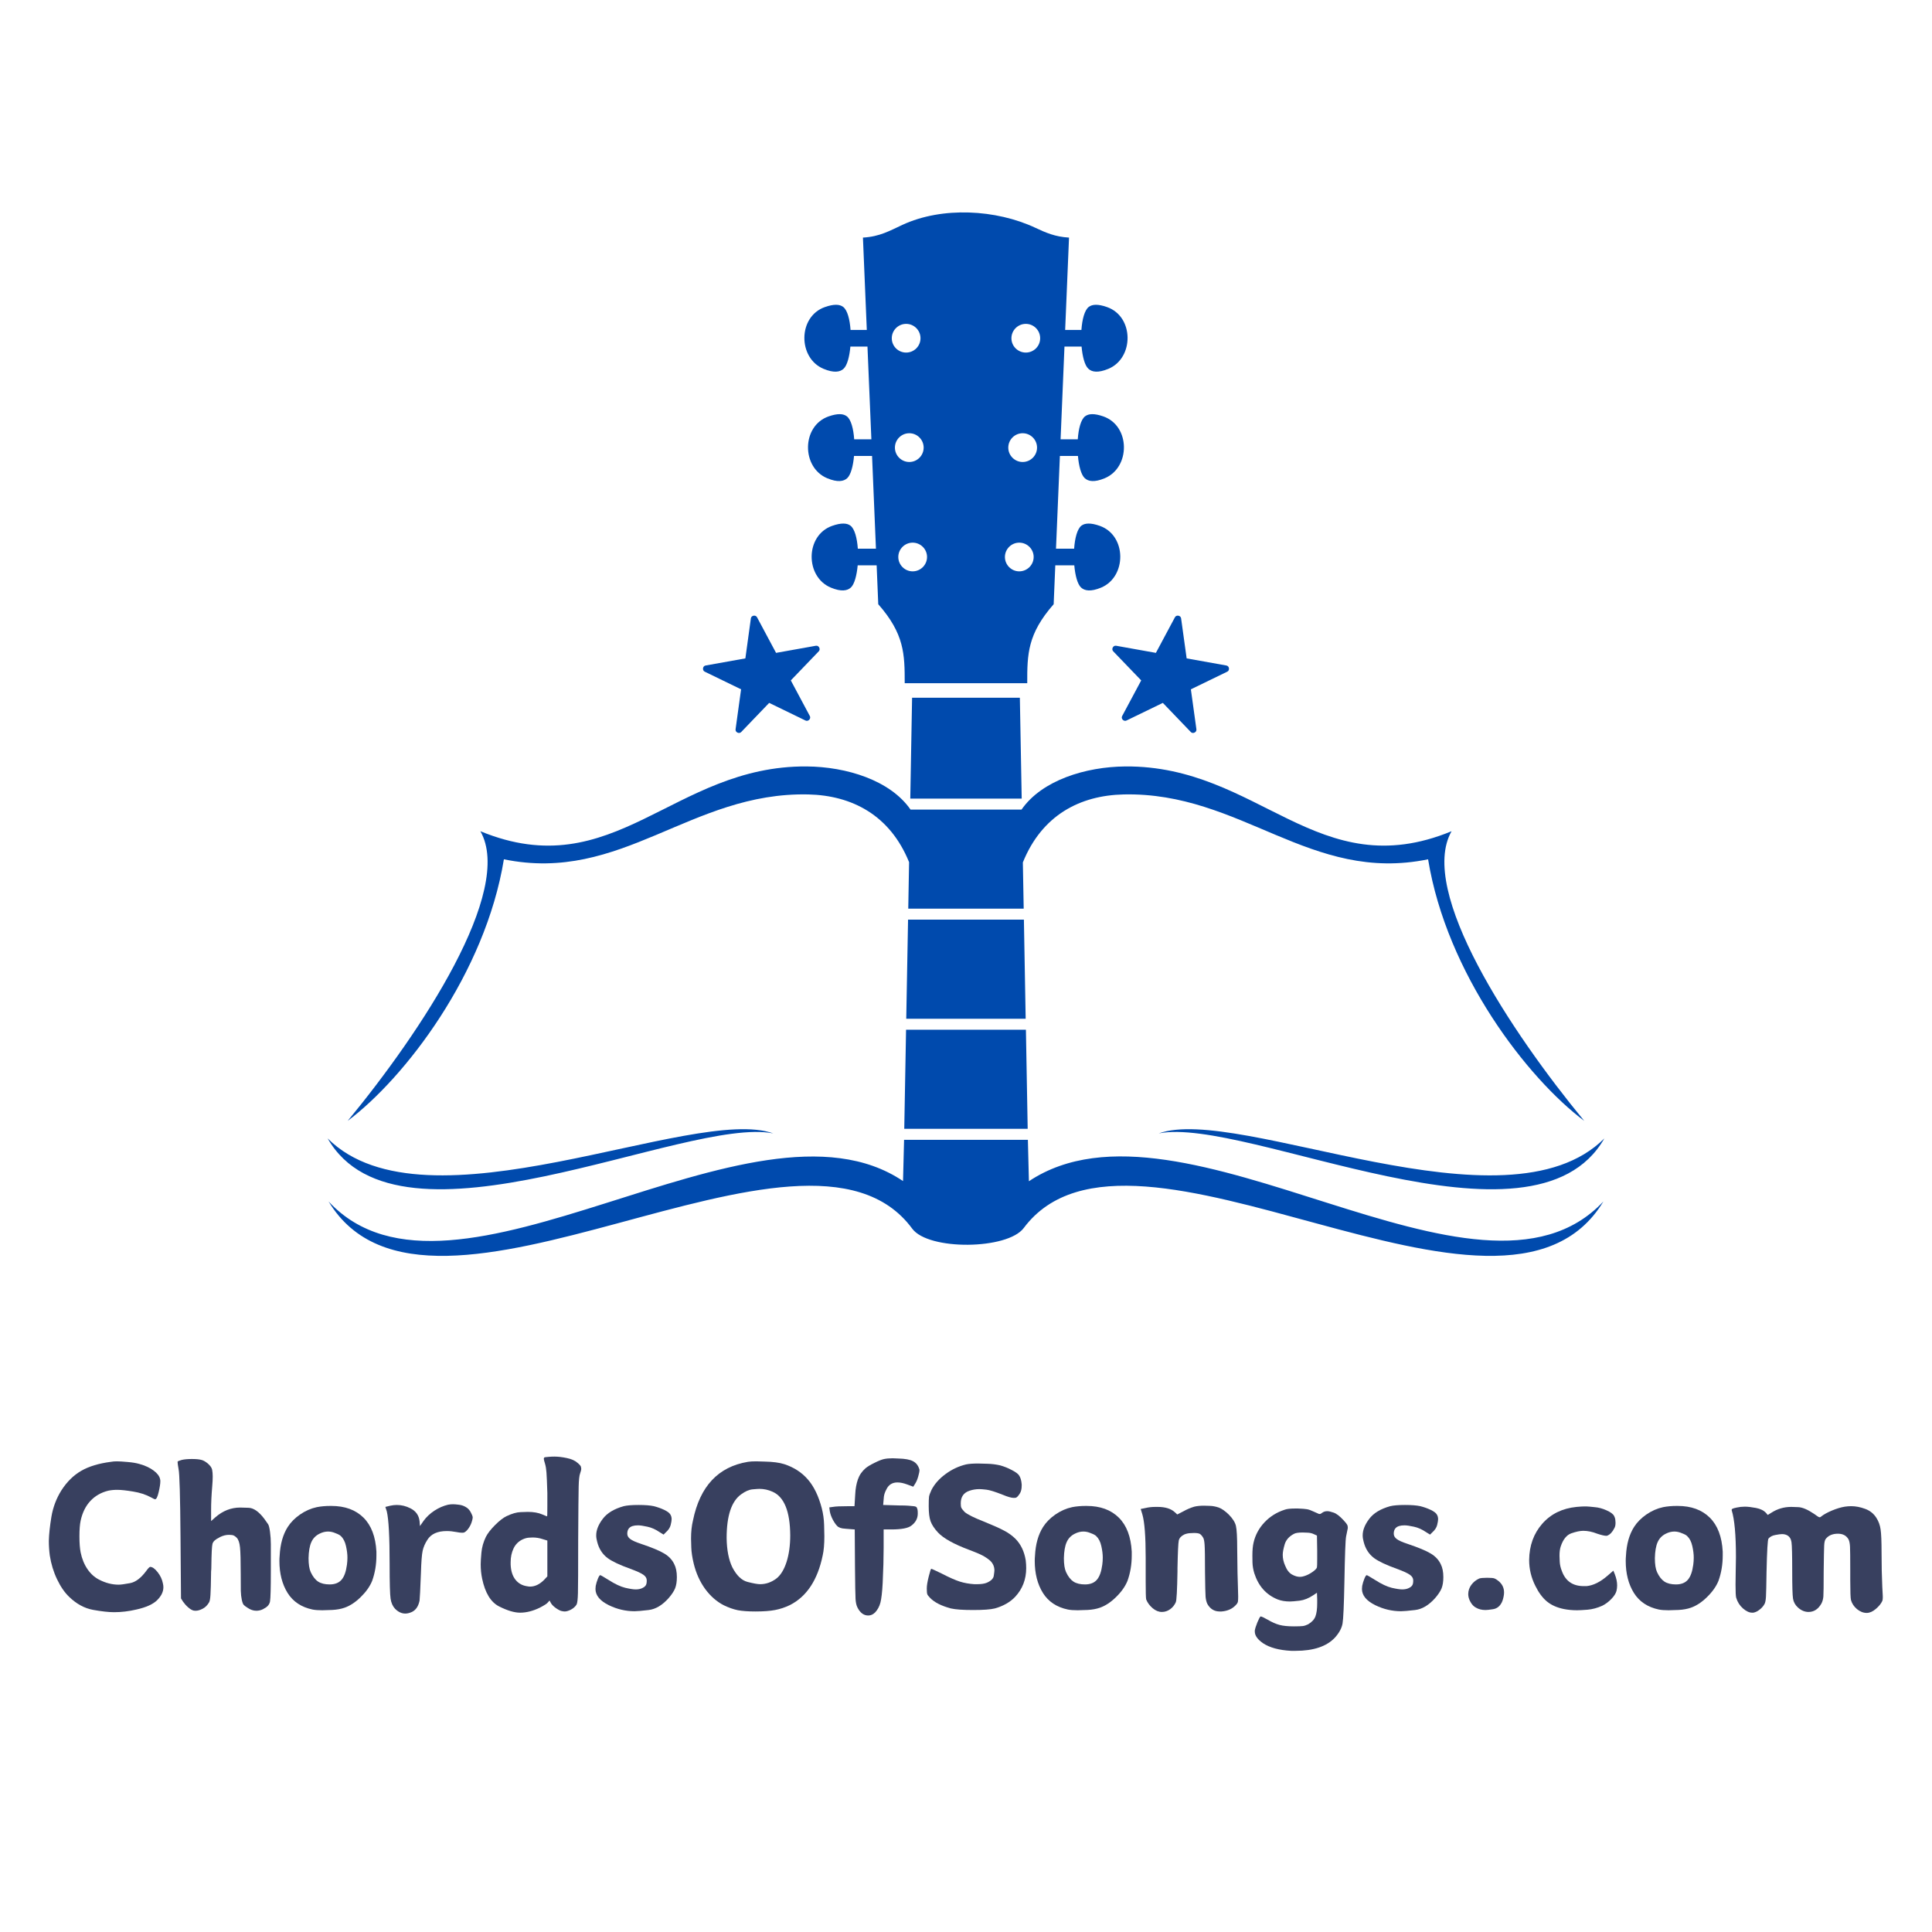 <svg xmlns="http://www.w3.org/2000/svg" xmlns:xlink="http://www.w3.org/1999/xlink" width="500" zoomAndPan="magnify" viewBox="0 0 375 375" height="500" preserveAspectRatio="xMidYMid meet" version="1.0"><defs><g/><clipPath id="9bde244b96"><path d="M 63.508 41 L 311.758 41 L 311.758 244 L 63.508 244 Z M 63.508 41 " clip-rule="nonzero"/></clipPath></defs><g clip-path="url(#9bde244b96)"><path fill="#004aad" d="M 173.094 65.652 C 173.094 64.113 174.348 62.863 175.883 62.863 C 177.418 62.863 178.668 64.113 178.668 65.652 C 178.668 67.191 177.418 68.434 175.883 68.434 C 174.344 68.434 173.094 67.191 173.094 65.652 M 173.703 86.883 C 173.703 85.344 174.961 84.09 176.492 84.09 C 178.031 84.09 179.281 85.344 179.281 86.883 C 179.281 88.418 178.031 89.672 176.492 89.672 C 174.961 89.672 173.703 88.418 173.703 86.883 Z M 174.359 108.109 C 174.359 106.582 175.613 105.328 177.148 105.328 C 178.684 105.328 179.938 106.582 179.938 108.109 C 179.938 109.645 178.684 110.898 177.148 110.898 C 175.613 110.898 174.359 109.645 174.359 108.109 Z M 201.895 65.652 C 201.895 64.113 200.648 62.863 199.113 62.863 C 197.574 62.863 196.316 64.113 196.316 65.652 C 196.316 67.191 197.574 68.434 199.113 68.434 C 200.648 68.434 201.895 67.191 201.895 65.652 Z M 201.289 86.883 C 201.289 85.344 200.035 84.09 198.496 84.09 C 196.961 84.09 195.707 85.344 195.707 86.883 C 195.707 88.418 196.961 89.672 198.496 89.672 C 200.035 89.672 201.289 88.418 201.289 86.883 Z M 200.633 108.109 C 200.633 106.582 199.375 105.328 197.836 105.328 C 196.309 105.328 195.055 106.582 195.055 108.109 C 195.055 109.645 196.309 110.898 197.836 110.898 C 199.375 110.898 200.633 109.645 200.633 108.109 Z M 198.312 155.008 L 197.953 135.434 L 177.035 135.434 L 176.684 155.008 Z M 150.09 219.992 C 134.551 214.402 82.699 240.043 63.594 220.961 C 77.473 245.27 133.059 216.617 150.09 219.992 Z M 224.914 219.992 C 240.445 214.402 292.297 240.043 311.402 220.969 C 297.523 245.27 241.938 216.617 224.914 219.992 Z M 198.699 176.375 L 198.535 167.398 C 202.25 158.199 209.641 154.387 218.098 154.199 C 240.961 153.688 254.32 171.496 277.191 166.789 C 280.82 188.996 296.445 209.27 307.5 217.562 C 293.34 200.391 275.141 172.93 281.75 161.34 C 255.773 172.039 244.375 148.574 218.438 148.766 C 210.727 148.828 202.234 151.441 198.281 157.137 L 176.734 157.137 C 172.777 151.434 164.273 148.82 156.566 148.766 C 130.621 148.574 119.234 172.039 93.242 161.34 C 99.859 172.941 81.656 200.395 67.484 217.562 C 78.555 209.262 94.176 188.996 97.805 166.789 C 120.676 171.492 134.023 153.688 156.898 154.199 C 165.344 154.395 172.738 158.191 176.453 167.344 L 176.293 176.375 Z M 199.082 197.742 L 198.738 178.504 L 176.254 178.504 L 175.902 197.742 Z M 199.473 219.105 L 199.129 199.871 L 175.867 199.871 L 175.516 219.105 Z M 198.711 238.352 C 219.633 210.375 291.656 265.637 311.219 233.203 C 287.055 258.965 229.52 209.438 199.711 229.277 L 199.512 221.238 L 175.48 221.238 L 175.277 229.246 C 146.02 209.516 87.844 259.09 63.777 233.203 C 83.363 265.691 156.242 210.207 177.062 238.484 C 180.211 242.758 195.562 242.582 198.711 238.352 Z M 213.469 102.07 C 211.703 101.445 210.594 101.516 209.902 102.031 C 209.09 102.668 208.629 104.465 208.488 106.496 L 204.969 106.496 L 205.723 88.496 L 209.227 88.496 C 209.395 90.441 209.844 92.152 210.547 92.809 C 211.242 93.461 212.438 93.652 214.422 92.828 C 219.441 90.738 219.434 82.691 214.176 80.832 C 212.41 80.211 211.301 80.277 210.609 80.809 C 209.797 81.43 209.336 83.23 209.195 85.266 L 205.859 85.266 L 206.613 67.266 L 209.934 67.266 C 210.102 69.211 210.547 70.926 211.25 71.57 C 211.945 72.23 213.145 72.414 215.129 71.594 C 220.148 69.512 220.141 61.457 214.883 59.605 C 213.117 58.98 212.008 59.051 211.324 59.574 C 210.512 60.203 210.043 62 209.902 64.039 L 206.746 64.039 L 207.496 46.117 C 204.793 45.969 202.922 45.133 200.957 44.211 C 193.344 40.645 182.891 40.059 175.156 43.648 C 172.738 44.77 170.742 45.938 167.496 46.117 L 168.246 64.039 L 165.09 64.039 C 164.949 62 164.484 60.203 163.664 59.574 C 162.984 59.051 161.871 58.98 160.102 59.605 C 154.848 61.457 154.844 69.512 159.859 71.594 C 161.84 72.414 163.039 72.234 163.742 71.57 C 164.438 70.926 164.887 69.211 165.059 67.266 L 168.375 67.266 L 169.133 85.266 L 165.797 85.266 C 165.656 83.23 165.191 81.434 164.371 80.809 C 163.691 80.277 162.578 80.211 160.809 80.832 C 155.559 82.691 155.543 90.738 160.566 92.828 C 162.547 93.652 163.746 93.461 164.449 92.809 C 165.145 92.152 165.594 90.441 165.766 88.496 L 169.266 88.496 L 170.02 106.496 L 166.504 106.496 C 166.363 104.465 165.898 102.668 165.078 102.031 C 164.398 101.516 163.289 101.445 161.516 102.07 C 156.258 103.922 156.254 111.977 161.277 114.059 C 163.258 114.879 164.453 114.688 165.156 114.035 C 165.852 113.383 166.301 111.668 166.477 109.73 L 170.156 109.73 L 170.469 117.277 C 175.531 123.043 175.609 126.949 175.605 132.613 L 199.387 132.613 C 199.371 126.949 199.457 123.043 204.516 117.277 L 204.832 109.73 L 208.52 109.73 C 208.688 111.668 209.133 113.383 209.832 114.035 C 210.531 114.688 211.73 114.883 213.715 114.059 C 218.727 111.977 218.727 103.922 213.469 102.07 Z M 213.469 102.07 " fill-opacity="1" fill-rule="evenodd"/></g><path fill="#004aad" d="M 146.934 119.801 L 150.633 126.723 L 158.363 125.34 C 158.93 125.238 159.328 125.992 158.93 126.41 L 153.496 132.066 L 157.195 138.992 C 157.465 139.488 156.875 140.105 156.359 139.859 L 149.297 136.43 L 143.855 142.098 C 143.461 142.504 142.695 142.133 142.773 141.566 L 143.844 133.797 L 136.781 130.367 C 136.266 130.113 136.383 129.277 136.945 129.176 L 144.676 127.793 L 145.746 120.016 C 145.824 119.445 146.664 119.301 146.934 119.801 " fill-opacity="1" fill-rule="evenodd"/><path fill="#004aad" d="M 228.059 119.801 L 224.359 126.723 L 216.637 125.34 C 216.066 125.238 215.668 125.992 216.066 126.41 L 221.508 132.066 L 217.805 138.992 C 217.527 139.488 218.129 140.105 218.637 139.859 L 225.707 136.43 L 231.148 142.098 C 231.531 142.504 232.301 142.133 232.223 141.566 L 231.148 133.797 L 238.219 130.367 C 238.734 130.113 238.617 129.277 238.051 129.176 L 230.328 127.793 L 229.25 120.016 C 229.172 119.445 228.332 119.301 228.059 119.801 " fill-opacity="1" fill-rule="evenodd"/><g fill="#38405f" fill-opacity="1"><g transform="translate(8.105, 312.645)"><g><path d="M 13.438 -28.906 C 13.75 -28.969 14.133 -29 14.594 -29 C 15.051 -29 15.734 -28.957 16.641 -28.875 C 17.547 -28.801 18.305 -28.676 18.922 -28.5 C 20.055 -28.188 20.984 -27.758 21.703 -27.219 C 22.422 -26.688 22.844 -26.129 22.969 -25.547 C 23 -25.422 23.016 -25.285 23.016 -25.141 C 23.016 -24.641 22.906 -23.93 22.688 -23.016 C 22.477 -22.098 22.25 -21.641 22 -21.641 C 21.906 -21.641 21.645 -21.758 21.219 -22 C 20.207 -22.551 19.039 -22.93 17.719 -23.141 C 16.406 -23.359 15.379 -23.469 14.641 -23.469 C 13.992 -23.469 13.41 -23.41 12.891 -23.297 C 11.504 -22.953 10.352 -22.289 9.438 -21.312 C 8.52 -20.332 7.891 -19.055 7.547 -17.484 C 7.391 -16.754 7.312 -15.742 7.312 -14.453 C 7.312 -13.16 7.391 -12.117 7.547 -11.328 C 7.797 -10.098 8.234 -9.02 8.859 -8.094 C 9.484 -7.176 10.242 -6.488 11.141 -6.031 C 12.398 -5.383 13.66 -5.062 14.922 -5.062 C 15.348 -5.062 16.086 -5.16 17.141 -5.359 C 18.203 -5.555 19.238 -6.332 20.25 -7.688 C 20.625 -8.207 20.883 -8.484 21.031 -8.516 C 21.469 -8.516 21.953 -8.176 22.484 -7.5 C 23.023 -6.82 23.367 -6.086 23.516 -5.297 C 23.578 -5.047 23.609 -4.801 23.609 -4.562 C 23.609 -3.695 23.207 -2.863 22.406 -2.062 C 21.613 -1.27 20.266 -0.66 18.359 -0.234 C 16.891 0.109 15.453 0.281 14.047 0.281 C 12.992 0.281 11.629 0.129 9.953 -0.172 C 8.285 -0.484 6.75 -1.316 5.344 -2.672 C 4.445 -3.523 3.656 -4.672 2.969 -6.109 C 2.281 -7.555 1.812 -9.094 1.562 -10.719 C 1.438 -11.645 1.375 -12.598 1.375 -13.578 C 1.406 -14.836 1.57 -16.395 1.875 -18.25 C 2.188 -20.102 2.836 -21.816 3.828 -23.391 C 4.898 -25.047 6.176 -26.301 7.656 -27.156 C 9.145 -28.02 11.07 -28.602 13.438 -28.906 Z M 13.438 -28.906 "/></g></g></g><g fill="#38405f" fill-opacity="1"><g transform="translate(33.1, 312.645)"><g><path d="M 2.203 -29.281 C 2.703 -29.395 3.348 -29.453 4.141 -29.453 C 4.941 -29.453 5.555 -29.395 5.984 -29.281 C 6.379 -29.188 6.805 -28.941 7.266 -28.547 C 7.734 -28.141 8.004 -27.742 8.078 -27.359 C 8.148 -26.984 8.188 -26.547 8.188 -26.047 C 8.188 -25.555 8.156 -24.93 8.094 -24.172 C 7.945 -22.453 7.875 -20.898 7.875 -19.516 L 7.875 -17.406 L 8.703 -18.141 C 10.141 -19.398 11.75 -20.031 13.531 -20.031 C 13.625 -20.031 14.16 -20.016 15.141 -19.984 C 16.129 -19.953 17.145 -19.242 18.188 -17.859 C 18.551 -17.367 18.801 -17.016 18.938 -16.797 C 19.082 -16.586 19.207 -16.086 19.312 -15.297 C 19.414 -14.516 19.469 -13.727 19.469 -12.938 L 19.469 -7.688 C 19.469 -4.375 19.414 -2.414 19.312 -1.812 C 19.207 -1.219 18.816 -0.754 18.141 -0.422 C 18.078 -0.391 18.031 -0.359 18 -0.328 C 17.57 -0.109 17.125 0 16.656 0 C 16.07 0 15.492 -0.195 14.922 -0.594 C 14.578 -0.812 14.336 -0.992 14.203 -1.141 C 14.066 -1.297 13.941 -1.629 13.828 -2.141 C 13.723 -2.648 13.66 -3.219 13.641 -3.844 C 13.629 -4.469 13.625 -5.535 13.625 -7.047 C 13.625 -9.648 13.578 -11.406 13.484 -12.312 C 13.391 -13.219 13.176 -13.836 12.844 -14.172 C 12.508 -14.516 12.18 -14.691 11.859 -14.703 C 11.535 -14.723 11.359 -14.734 11.328 -14.734 C 10.773 -14.734 10.207 -14.594 9.625 -14.312 C 9.562 -14.281 9.484 -14.234 9.391 -14.172 C 8.68 -13.836 8.266 -13.441 8.141 -12.984 C 8.023 -12.523 7.953 -11.066 7.922 -8.609 C 7.922 -8.211 7.906 -7.891 7.875 -7.641 C 7.844 -5.305 7.801 -3.785 7.75 -3.078 C 7.707 -2.379 7.625 -1.906 7.5 -1.656 C 7.164 -1.07 6.742 -0.648 6.234 -0.391 C 5.734 -0.129 5.281 0 4.875 0 C 4.727 0 4.578 -0.016 4.422 -0.047 C 4.109 -0.141 3.77 -0.348 3.406 -0.672 C 3.039 -0.992 2.719 -1.352 2.438 -1.75 L 2.031 -2.391 L 1.938 -14.266 C 1.875 -22.242 1.75 -26.648 1.562 -27.484 C 1.438 -28.191 1.375 -28.633 1.375 -28.812 C 1.375 -28.906 1.375 -28.953 1.375 -28.953 C 1.469 -29.047 1.742 -29.156 2.203 -29.281 Z M 2.203 -29.281 "/></g></g></g><g fill="#38405f" fill-opacity="1"><g transform="translate(53.952, 312.645)"><g><path d="M 7.547 -20.109 C 8.348 -20.266 9.223 -20.344 10.172 -20.344 C 10.234 -20.344 10.297 -20.344 10.359 -20.344 C 12.992 -20.344 15.07 -19.586 16.594 -18.078 C 18.113 -16.578 18.953 -14.375 19.109 -11.469 C 19.109 -11.219 19.109 -10.969 19.109 -10.719 C 19.109 -8.969 18.832 -7.328 18.281 -5.797 C 17.844 -4.723 17.109 -3.68 16.078 -2.672 C 15.055 -1.66 14.008 -0.969 12.938 -0.594 C 12.258 -0.352 11.469 -0.207 10.562 -0.156 C 9.656 -0.113 9.004 -0.094 8.609 -0.094 C 7.836 -0.094 7.207 -0.141 6.719 -0.234 C 4.539 -0.691 2.922 -1.77 1.859 -3.469 C 0.805 -5.176 0.281 -7.242 0.281 -9.672 C 0.281 -10.004 0.297 -10.336 0.328 -10.672 C 0.441 -12.922 0.961 -14.781 1.891 -16.25 C 2.473 -17.164 3.273 -17.977 4.297 -18.688 C 5.328 -19.395 6.41 -19.867 7.547 -20.109 Z M 11.188 -15.047 C 10.695 -15.266 10.207 -15.375 9.719 -15.375 C 9.164 -15.375 8.613 -15.234 8.062 -14.953 C 7.32 -14.586 6.789 -14.035 6.469 -13.297 C 6.145 -12.566 5.969 -11.539 5.938 -10.219 C 5.938 -9.02 6.078 -8.113 6.359 -7.5 C 6.754 -6.645 7.234 -6.031 7.797 -5.656 C 8.367 -5.289 9.113 -5.109 10.031 -5.109 C 11.039 -5.109 11.805 -5.406 12.328 -6 C 12.859 -6.602 13.211 -7.582 13.391 -8.938 C 13.453 -9.395 13.484 -9.852 13.484 -10.312 C 13.484 -10.988 13.391 -11.738 13.203 -12.562 C 13.023 -13.395 12.691 -14.039 12.203 -14.5 C 12.016 -14.688 11.676 -14.867 11.188 -15.047 Z M 11.188 -15.047 "/></g></g></g><g fill="#38405f" fill-opacity="1"><g transform="translate(73.423, 312.645)"><g><path d="M 13.531 -20.578 C 13.844 -20.641 14.164 -20.672 14.5 -20.672 C 14.781 -20.672 15.164 -20.641 15.656 -20.578 C 16.145 -20.516 16.57 -20.375 16.938 -20.156 C 17.395 -19.914 17.75 -19.535 18 -19.016 C 18.188 -18.641 18.285 -18.406 18.297 -18.312 C 18.316 -18.227 18.328 -18.172 18.328 -18.141 C 18.328 -17.953 18.281 -17.707 18.188 -17.406 C 18.062 -16.938 17.859 -16.492 17.578 -16.078 C 17.305 -15.672 17.031 -15.391 16.75 -15.234 C 16.664 -15.172 16.516 -15.141 16.297 -15.141 C 15.984 -15.141 15.598 -15.188 15.141 -15.281 C 14.492 -15.406 13.879 -15.469 13.297 -15.469 C 11.492 -15.469 10.238 -14.898 9.531 -13.766 C 9.07 -13.055 8.766 -12.344 8.609 -11.625 C 8.453 -10.906 8.344 -9.484 8.281 -7.359 C 8.156 -4.109 8.066 -2.316 8.016 -1.984 C 7.797 -0.879 7.301 -0.141 6.531 0.234 C 6.07 0.441 5.645 0.547 5.25 0.547 C 4.539 0.547 3.879 0.238 3.266 -0.375 C 2.805 -0.863 2.516 -1.516 2.391 -2.328 C 2.266 -3.141 2.203 -5.383 2.203 -9.062 C 2.203 -14.344 2.02 -17.75 1.656 -19.281 L 1.375 -20.156 L 2.344 -20.391 C 2.77 -20.484 3.188 -20.531 3.594 -20.531 C 4.508 -20.531 5.383 -20.316 6.219 -19.891 C 7.289 -19.367 7.891 -18.523 8.016 -17.359 L 8.094 -16.438 L 8.797 -17.453 C 9.348 -18.211 10.047 -18.867 10.891 -19.422 C 11.734 -19.973 12.613 -20.359 13.531 -20.578 Z M 13.531 -20.578 "/></g></g></g><g fill="#38405f" fill-opacity="1"><g transform="translate(91.928, 312.645)"><g><path d="M 14.594 -29.875 C 14.957 -29.906 15.328 -29.922 15.703 -29.922 C 16.398 -29.922 17.191 -29.828 18.078 -29.641 C 18.973 -29.461 19.664 -29.156 20.156 -28.719 C 20.562 -28.383 20.785 -28.129 20.828 -27.953 C 20.867 -27.785 20.891 -27.66 20.891 -27.578 C 20.891 -27.359 20.816 -27.051 20.672 -26.656 C 20.516 -26.25 20.422 -25.398 20.391 -24.109 C 20.359 -22.828 20.328 -19.379 20.297 -13.766 C 20.297 -8.086 20.281 -4.641 20.25 -3.422 C 20.219 -2.211 20.129 -1.473 19.984 -1.203 C 19.734 -0.797 19.367 -0.469 18.891 -0.219 C 18.422 0.02 18.016 0.141 17.672 0.141 C 17.547 0.141 17.359 0.113 17.109 0.062 C 16.867 0.02 16.52 -0.148 16.062 -0.453 C 15.602 -0.766 15.266 -1.086 15.047 -1.422 L 14.734 -1.984 L 14.406 -1.609 C 14.25 -1.391 13.727 -1.051 12.844 -0.594 C 11.52 0.051 10.242 0.375 9.016 0.375 C 7.91 0.375 6.551 -0.031 4.938 -0.844 C 3.332 -1.664 2.238 -3.457 1.656 -6.219 C 1.469 -7.102 1.375 -8.035 1.375 -9.016 C 1.375 -9.516 1.422 -10.273 1.516 -11.297 C 1.609 -12.328 1.898 -13.348 2.391 -14.359 C 2.734 -15.035 3.328 -15.797 4.172 -16.641 C 5.016 -17.484 5.754 -18.055 6.391 -18.359 C 7.441 -18.859 8.348 -19.117 9.109 -19.141 C 9.879 -19.172 10.344 -19.188 10.5 -19.188 C 11.633 -19.188 12.582 -19.02 13.344 -18.688 C 13.895 -18.445 14.203 -18.328 14.266 -18.328 C 14.297 -18.328 14.312 -19 14.312 -20.344 C 14.312 -21.02 14.312 -21.863 14.312 -22.875 C 14.25 -24.875 14.191 -26.191 14.141 -26.828 C 14.098 -27.473 14.004 -28.047 13.859 -28.547 C 13.703 -29.035 13.625 -29.352 13.625 -29.5 C 13.625 -29.562 13.641 -29.629 13.672 -29.703 C 13.703 -29.785 14.008 -29.844 14.594 -29.875 Z M 13.391 -13.906 C 12.773 -14.113 12.133 -14.219 11.469 -14.219 C 11.438 -14.219 11.219 -14.207 10.812 -14.188 C 10.414 -14.176 9.988 -14.066 9.531 -13.859 C 8.727 -13.484 8.133 -12.895 7.75 -12.094 C 7.375 -11.301 7.188 -10.414 7.188 -9.438 C 7.188 -9.281 7.188 -9.125 7.188 -8.969 C 7.238 -7.719 7.555 -6.727 8.141 -6 C 8.723 -5.281 9.508 -4.859 10.5 -4.734 C 10.645 -4.703 10.797 -4.688 10.953 -4.688 C 11.898 -4.688 12.805 -5.117 13.672 -5.984 L 14.312 -6.672 L 14.312 -13.625 Z M 13.391 -13.906 "/></g></g></g><g fill="#38405f" fill-opacity="1"><g transform="translate(114.207, 312.645)"><g><path d="M 6.859 -20.297 C 7.504 -20.453 8.461 -20.531 9.734 -20.531 C 11.004 -20.531 11.992 -20.453 12.703 -20.297 C 13.41 -20.117 14.07 -19.883 14.688 -19.594 C 15.301 -19.301 15.695 -19.016 15.875 -18.734 C 16.062 -18.461 16.156 -18.141 16.156 -17.766 C 16.156 -17.523 16.094 -17.148 15.969 -16.641 C 15.844 -16.129 15.52 -15.645 15 -15.188 L 14.594 -14.781 L 13.859 -15.234 C 13.055 -15.785 12.254 -16.145 11.453 -16.312 C 10.66 -16.488 10.051 -16.578 9.625 -16.578 C 9.219 -16.578 8.863 -16.531 8.562 -16.438 C 7.883 -16.219 7.547 -15.723 7.547 -14.953 C 7.547 -14.555 7.738 -14.211 8.125 -13.922 C 8.508 -13.629 9.207 -13.316 10.219 -12.984 C 12.332 -12.273 13.832 -11.648 14.719 -11.109 C 15.613 -10.578 16.258 -9.895 16.656 -9.062 C 17 -8.395 17.172 -7.551 17.172 -6.531 C 17.172 -5.645 17.055 -4.914 16.828 -4.344 C 16.598 -3.781 16.176 -3.145 15.562 -2.438 C 14.332 -1.062 13.039 -0.297 11.688 -0.141 C 10.344 0.016 9.438 0.094 8.969 0.094 C 7.25 0.094 5.594 -0.289 4 -1.062 C 2.25 -1.914 1.375 -2.973 1.375 -4.234 C 1.375 -4.422 1.391 -4.617 1.422 -4.828 C 1.516 -5.297 1.656 -5.758 1.844 -6.219 C 2.031 -6.676 2.18 -6.906 2.297 -6.906 C 2.391 -6.906 2.926 -6.598 3.906 -5.984 C 5.164 -5.18 6.25 -4.672 7.156 -4.453 C 8.062 -4.242 8.742 -4.141 9.203 -4.141 C 9.754 -4.141 10.219 -4.25 10.594 -4.469 C 10.863 -4.613 11.051 -4.781 11.156 -4.969 C 11.27 -5.156 11.328 -5.461 11.328 -5.891 C 11.328 -6.316 11.109 -6.68 10.672 -6.984 C 10.242 -7.297 9.398 -7.68 8.141 -8.141 C 6.086 -8.879 4.617 -9.57 3.734 -10.219 C 2.711 -10.988 2.035 -12.047 1.703 -13.391 C 1.578 -13.828 1.516 -14.242 1.516 -14.641 C 1.516 -15.648 1.938 -16.711 2.781 -17.828 C 3.625 -18.953 4.984 -19.773 6.859 -20.297 Z M 6.859 -20.297 "/></g></g></g><g fill="#38405f" fill-opacity="1"><g transform="translate(132.758, 312.645)"><g><path d="M 12.422 -28.906 C 12.797 -28.969 13.336 -29 14.047 -29 C 14.504 -29 15.039 -28.984 15.656 -28.953 C 17.25 -28.922 18.52 -28.754 19.469 -28.453 C 21.344 -27.836 22.867 -26.848 24.047 -25.484 C 25.234 -24.117 26.133 -22.254 26.75 -19.891 C 27.02 -18.848 27.172 -17.758 27.203 -16.625 C 27.234 -15.488 27.25 -14.766 27.25 -14.453 C 27.25 -12.922 27.141 -11.676 26.922 -10.719 C 25.941 -5.969 23.828 -2.766 20.578 -1.109 C 19.629 -0.648 18.66 -0.328 17.672 -0.141 C 16.691 0.047 15.422 0.141 13.859 0.141 C 12.441 0.141 11.301 0.055 10.438 -0.109 C 9.582 -0.285 8.68 -0.602 7.734 -1.062 C 6.348 -1.77 5.141 -2.828 4.109 -4.234 C 3.086 -5.648 2.348 -7.289 1.891 -9.156 C 1.609 -10.32 1.453 -11.363 1.422 -12.281 C 1.391 -13.207 1.375 -13.781 1.375 -14 C 1.375 -15.344 1.5 -16.52 1.75 -17.531 C 3.102 -24.164 6.66 -27.957 12.422 -28.906 Z M 17.172 -23.109 C 16.367 -23.473 15.523 -23.656 14.641 -23.656 C 14.422 -23.656 13.973 -23.625 13.297 -23.562 C 12.629 -23.5 11.895 -23.176 11.094 -22.594 C 9.219 -21.25 8.281 -18.426 8.281 -14.125 C 8.312 -11.801 8.68 -9.898 9.391 -8.422 C 10.223 -6.828 11.207 -5.883 12.344 -5.594 C 13.477 -5.301 14.289 -5.156 14.781 -5.156 C 15.914 -5.156 16.973 -5.523 17.953 -6.266 C 18.773 -6.91 19.426 -7.973 19.906 -9.453 C 20.383 -10.941 20.625 -12.672 20.625 -14.641 C 20.594 -19.305 19.441 -22.129 17.172 -23.109 Z M 17.172 -23.109 "/></g></g></g><g fill="#38405f" fill-opacity="1"><g transform="translate(161.389, 312.645)"><g><path d="M 8.375 -28.719 C 9.113 -29.094 9.711 -29.332 10.172 -29.438 C 10.629 -29.539 11.195 -29.594 11.875 -29.594 C 12.207 -29.594 12.578 -29.578 12.984 -29.547 C 14.273 -29.516 15.219 -29.344 15.812 -29.031 C 16.406 -28.727 16.812 -28.227 17.031 -27.531 C 17.062 -27.469 17.078 -27.391 17.078 -27.297 C 17.078 -27.047 17 -26.645 16.844 -26.094 C 16.695 -25.539 16.5 -25.066 16.25 -24.672 L 15.875 -24.078 L 14.641 -24.531 C 13.961 -24.781 13.348 -24.906 12.797 -24.906 C 11.785 -24.906 11.066 -24.441 10.641 -23.516 C 10.391 -23.055 10.234 -22.598 10.172 -22.141 L 10.031 -20.531 L 13.172 -20.438 C 13.961 -20.438 14.535 -20.422 14.891 -20.391 C 15.242 -20.359 15.586 -20.328 15.922 -20.297 C 16.266 -20.266 16.473 -20.18 16.547 -20.047 C 16.617 -19.91 16.672 -19.766 16.703 -19.609 C 16.734 -19.453 16.75 -19.207 16.75 -18.875 C 16.75 -17.926 16.336 -17.145 15.516 -16.531 C 14.898 -16.031 13.594 -15.781 11.594 -15.781 L 10.125 -15.781 L 10.125 -12.203 C 10.125 -10.234 10.062 -7.961 9.938 -5.391 C 9.844 -3.609 9.695 -2.336 9.5 -1.578 C 9.301 -0.828 8.957 -0.191 8.469 0.328 C 8.07 0.723 7.629 0.922 7.141 0.922 C 6.242 0.922 5.535 0.383 5.016 -0.688 C 4.828 -1.082 4.711 -1.617 4.672 -2.297 C 4.629 -2.973 4.594 -5.094 4.562 -8.656 L 4.516 -15.781 L 3.859 -15.828 C 3.004 -15.891 2.422 -15.941 2.109 -15.984 C 1.805 -16.035 1.531 -16.141 1.281 -16.297 C 0.977 -16.535 0.656 -16.961 0.312 -17.578 C -0.02 -18.191 -0.234 -18.773 -0.328 -19.328 L -0.422 -20.062 L 0.281 -20.156 C 0.738 -20.25 1.781 -20.297 3.406 -20.297 L 4.469 -20.297 L 4.609 -22.594 C 4.66 -23.676 4.832 -24.641 5.125 -25.484 C 5.414 -26.328 5.914 -27.055 6.625 -27.672 C 7.031 -28.004 7.613 -28.352 8.375 -28.719 Z M 8.375 -28.719 "/></g></g></g><g fill="#38405f" fill-opacity="1"><g transform="translate(178.513, 312.645)"><g><path d="M 9.016 -28.406 C 9.566 -28.52 10.336 -28.578 11.328 -28.578 C 11.629 -28.578 12.219 -28.562 13.094 -28.531 C 13.969 -28.508 14.805 -28.406 15.609 -28.219 C 16.398 -28 17.156 -27.695 17.875 -27.312 C 18.602 -26.938 19.07 -26.594 19.281 -26.281 C 19.562 -25.883 19.734 -25.301 19.797 -24.531 C 19.797 -24.438 19.797 -24.359 19.797 -24.297 C 19.797 -23.629 19.672 -23.109 19.422 -22.734 C 19.086 -22.211 18.812 -21.941 18.594 -21.922 C 18.383 -21.91 18.266 -21.906 18.234 -21.906 C 17.797 -21.906 17.086 -22.109 16.109 -22.516 C 14.641 -23.098 13.586 -23.426 12.953 -23.5 C 12.328 -23.57 11.875 -23.609 11.594 -23.609 C 10.926 -23.609 10.285 -23.504 9.672 -23.297 C 8.535 -22.922 7.969 -22.109 7.969 -20.859 C 7.969 -20.453 8.004 -20.164 8.078 -20 C 8.148 -19.832 8.359 -19.562 8.703 -19.188 C 9.254 -18.695 10.539 -18.055 12.562 -17.266 C 14.312 -16.555 15.598 -15.977 16.422 -15.531 C 17.254 -15.094 17.977 -14.566 18.594 -13.953 C 19.633 -12.898 20.297 -11.516 20.578 -9.797 C 20.641 -9.273 20.672 -8.77 20.672 -8.281 C 20.672 -6.102 19.961 -4.25 18.547 -2.719 C 17.566 -1.676 16.25 -0.922 14.594 -0.453 C 13.758 -0.242 12.352 -0.141 10.375 -0.141 C 8.395 -0.141 6.945 -0.242 6.031 -0.453 C 4.188 -0.953 2.852 -1.629 2.031 -2.484 C 1.719 -2.797 1.531 -3.039 1.469 -3.219 C 1.406 -3.406 1.375 -3.773 1.375 -4.328 C 1.375 -4.879 1.5 -5.648 1.75 -6.641 C 2 -7.641 2.164 -8.141 2.25 -8.141 C 2.344 -8.141 3.035 -7.82 4.328 -7.188 C 5.766 -6.445 6.922 -5.938 7.797 -5.656 C 8.672 -5.383 9.602 -5.219 10.594 -5.156 C 10.801 -5.156 11 -5.156 11.188 -5.156 C 11.957 -5.156 12.57 -5.25 13.031 -5.438 C 13.852 -5.801 14.301 -6.25 14.375 -6.781 C 14.457 -7.32 14.5 -7.672 14.5 -7.828 C 14.5 -8.566 14.223 -9.195 13.672 -9.719 C 13.211 -10.113 12.723 -10.445 12.203 -10.719 C 11.68 -11 10.805 -11.367 9.578 -11.828 C 6.629 -12.93 4.617 -14.051 3.547 -15.188 C 2.836 -15.957 2.359 -16.688 2.109 -17.375 C 1.867 -18.062 1.75 -19.035 1.75 -20.297 C 1.75 -21.223 1.77 -21.836 1.812 -22.141 C 1.863 -22.441 2.023 -22.883 2.297 -23.469 C 2.879 -24.602 3.785 -25.625 5.016 -26.531 C 6.242 -27.438 7.578 -28.062 9.016 -28.406 Z M 9.016 -28.406 "/></g></g></g><g fill="#38405f" fill-opacity="1"><g transform="translate(200.562, 312.645)"><g><path d="M 7.547 -20.109 C 8.348 -20.266 9.223 -20.344 10.172 -20.344 C 10.234 -20.344 10.297 -20.344 10.359 -20.344 C 12.992 -20.344 15.07 -19.586 16.594 -18.078 C 18.113 -16.578 18.953 -14.375 19.109 -11.469 C 19.109 -11.219 19.109 -10.969 19.109 -10.719 C 19.109 -8.969 18.832 -7.328 18.281 -5.797 C 17.844 -4.723 17.109 -3.68 16.078 -2.672 C 15.055 -1.66 14.008 -0.969 12.938 -0.594 C 12.258 -0.352 11.469 -0.207 10.562 -0.156 C 9.656 -0.113 9.004 -0.094 8.609 -0.094 C 7.836 -0.094 7.207 -0.141 6.719 -0.234 C 4.539 -0.691 2.922 -1.77 1.859 -3.469 C 0.805 -5.176 0.281 -7.242 0.281 -9.672 C 0.281 -10.004 0.297 -10.336 0.328 -10.672 C 0.441 -12.922 0.961 -14.781 1.891 -16.25 C 2.473 -17.164 3.273 -17.977 4.297 -18.688 C 5.328 -19.395 6.41 -19.867 7.547 -20.109 Z M 11.188 -15.047 C 10.695 -15.266 10.207 -15.375 9.719 -15.375 C 9.164 -15.375 8.613 -15.234 8.062 -14.953 C 7.32 -14.586 6.789 -14.035 6.469 -13.297 C 6.145 -12.566 5.969 -11.539 5.938 -10.219 C 5.938 -9.02 6.078 -8.113 6.359 -7.5 C 6.754 -6.645 7.234 -6.031 7.797 -5.656 C 8.367 -5.289 9.113 -5.109 10.031 -5.109 C 11.039 -5.109 11.805 -5.406 12.328 -6 C 12.859 -6.602 13.211 -7.582 13.391 -8.938 C 13.453 -9.395 13.484 -9.852 13.484 -10.312 C 13.484 -10.988 13.391 -11.738 13.203 -12.562 C 13.023 -13.395 12.691 -14.039 12.203 -14.5 C 12.016 -14.688 11.676 -14.867 11.188 -15.047 Z M 11.188 -15.047 "/></g></g></g><g fill="#38405f" fill-opacity="1"><g transform="translate(220.033, 312.645)"><g><path d="M 11.781 -20.203 C 12.301 -20.328 12.93 -20.391 13.672 -20.391 C 13.828 -20.391 14.188 -20.379 14.75 -20.359 C 15.32 -20.348 15.914 -20.238 16.531 -20.031 C 17.113 -19.812 17.754 -19.363 18.453 -18.688 C 19.223 -17.914 19.691 -17.176 19.859 -16.469 C 20.023 -15.77 20.109 -14.254 20.109 -11.922 C 20.141 -8.297 20.188 -5.828 20.25 -4.516 C 20.281 -3.805 20.297 -3.223 20.297 -2.766 C 20.297 -2.336 20.281 -2.016 20.25 -1.797 C 20.219 -1.578 20.082 -1.348 19.844 -1.109 C 19.164 -0.367 18.242 0.047 17.078 0.141 C 16.953 0.141 16.828 0.141 16.703 0.141 C 15.66 0.141 14.863 -0.348 14.312 -1.328 C 14.133 -1.703 14.02 -2.164 13.969 -2.719 C 13.926 -3.27 13.891 -4.848 13.859 -7.453 C 13.859 -10.336 13.832 -12.109 13.781 -12.766 C 13.738 -13.43 13.656 -13.883 13.531 -14.125 C 13.32 -14.5 13.094 -14.766 12.844 -14.922 C 12.625 -15.035 12.254 -15.094 11.734 -15.094 C 11.641 -15.094 11.398 -15.082 11.016 -15.062 C 10.641 -15.051 10.266 -14.973 9.891 -14.828 C 9.859 -14.797 9.828 -14.781 9.797 -14.781 C 9.223 -14.5 8.879 -14.113 8.766 -13.625 C 8.66 -13.133 8.578 -11.352 8.516 -8.281 C 8.516 -8.008 8.516 -7.797 8.516 -7.641 C 8.453 -3.984 8.344 -1.988 8.188 -1.656 C 7.945 -1.102 7.582 -0.648 7.094 -0.297 C 6.602 0.055 6.066 0.234 5.484 0.234 C 4.867 0.234 4.27 -0.008 3.688 -0.5 C 3.102 -1 2.688 -1.566 2.438 -2.203 C 2.375 -2.516 2.344 -3.664 2.344 -5.656 C 2.344 -6.332 2.344 -7.102 2.344 -7.969 C 2.344 -8.789 2.344 -9.555 2.344 -10.266 C 2.344 -14.41 2.129 -17.219 1.703 -18.688 L 1.375 -19.75 L 2.297 -19.938 C 2.879 -20.082 3.539 -20.156 4.281 -20.156 C 4.406 -20.156 4.531 -20.156 4.656 -20.156 C 6.156 -20.156 7.273 -19.805 8.016 -19.109 L 8.469 -18.688 L 9.625 -19.281 C 10.352 -19.688 11.07 -19.992 11.781 -20.203 Z M 11.781 -20.203 "/></g></g></g><g fill="#38405f" fill-opacity="1"><g transform="translate(241.713, 312.645)"><g><path d="M 7.641 -19.609 C 8.035 -19.766 8.727 -19.844 9.719 -19.844 C 9.863 -19.844 10.031 -19.844 10.219 -19.844 C 11.051 -19.812 11.641 -19.766 11.984 -19.703 C 12.336 -19.641 12.773 -19.484 13.297 -19.234 C 13.879 -18.961 14.207 -18.816 14.281 -18.797 C 14.363 -18.785 14.422 -18.781 14.453 -18.781 C 14.578 -18.781 14.734 -18.859 14.922 -19.016 C 15.191 -19.223 15.523 -19.328 15.922 -19.328 C 16.203 -19.328 16.609 -19.234 17.141 -19.047 C 17.68 -18.867 18.32 -18.379 19.062 -17.578 C 19.457 -17.148 19.691 -16.859 19.766 -16.703 C 19.848 -16.555 19.891 -16.391 19.891 -16.203 C 19.891 -16.141 19.891 -16.078 19.891 -16.016 C 19.672 -14.973 19.562 -14.438 19.562 -14.406 C 19.438 -13.758 19.328 -10.812 19.234 -5.562 C 19.148 -1.113 19.031 1.562 18.875 2.469 C 18.719 3.375 18.227 4.285 17.406 5.203 C 15.801 6.922 13.254 7.781 9.766 7.781 C 9.484 7.781 9.191 7.781 8.891 7.781 C 6.555 7.656 4.742 7.164 3.453 6.312 C 2.379 5.57 1.844 4.816 1.844 4.047 C 1.844 3.984 1.844 3.91 1.844 3.828 C 1.906 3.453 2.07 2.926 2.344 2.25 C 2.625 1.582 2.828 1.203 2.953 1.109 C 2.953 1.109 2.961 1.109 2.984 1.109 C 3.141 1.109 3.57 1.305 4.281 1.703 C 5.164 2.223 5.953 2.57 6.641 2.75 C 7.336 2.938 8.27 3.031 9.438 3.031 C 10.289 3.031 10.867 3.008 11.172 2.969 C 11.484 2.926 11.828 2.812 12.203 2.625 C 12.93 2.195 13.406 1.676 13.625 1.062 C 13.844 0.445 13.953 -0.379 13.953 -1.422 C 13.953 -1.672 13.953 -1.93 13.953 -2.203 L 13.906 -3.5 L 13.219 -3.031 C 12.32 -2.426 11.426 -2.066 10.531 -1.953 C 9.645 -1.848 9.02 -1.797 8.656 -1.797 C 7.758 -1.797 6.961 -1.93 6.266 -2.203 C 4.055 -3.098 2.551 -4.785 1.75 -7.266 C 1.531 -7.973 1.41 -8.688 1.391 -9.406 C 1.379 -10.133 1.375 -10.57 1.375 -10.719 C 1.375 -11.77 1.453 -12.613 1.609 -13.25 C 1.953 -14.727 2.66 -16.035 3.734 -17.172 C 4.805 -18.305 6.109 -19.117 7.641 -19.609 Z M 13.391 -14.828 C 12.992 -15.035 12.539 -15.145 12.031 -15.156 C 11.531 -15.176 11.234 -15.188 11.141 -15.188 C 10.305 -15.188 9.738 -15.098 9.438 -14.922 C 8.488 -14.422 7.891 -13.738 7.641 -12.875 C 7.391 -12.02 7.266 -11.348 7.266 -10.859 C 7.266 -10.148 7.422 -9.445 7.734 -8.75 C 8.066 -7.914 8.508 -7.344 9.062 -7.031 C 9.613 -6.727 10.125 -6.578 10.594 -6.578 C 10.863 -6.578 11.141 -6.625 11.422 -6.719 C 11.941 -6.875 12.469 -7.133 13 -7.5 C 13.539 -7.875 13.844 -8.18 13.906 -8.422 C 13.938 -8.578 13.953 -9.113 13.953 -10.031 C 13.953 -10.488 13.953 -11.039 13.953 -11.688 L 13.906 -14.594 Z M 13.391 -14.828 "/></g></g></g><g fill="#38405f" fill-opacity="1"><g transform="translate(262.98, 312.645)"><g><path d="M 6.859 -20.297 C 7.504 -20.453 8.461 -20.531 9.734 -20.531 C 11.004 -20.531 11.992 -20.453 12.703 -20.297 C 13.41 -20.117 14.07 -19.883 14.688 -19.594 C 15.301 -19.301 15.695 -19.016 15.875 -18.734 C 16.062 -18.461 16.156 -18.141 16.156 -17.766 C 16.156 -17.523 16.094 -17.148 15.969 -16.641 C 15.844 -16.129 15.52 -15.645 15 -15.188 L 14.594 -14.781 L 13.859 -15.234 C 13.055 -15.785 12.254 -16.145 11.453 -16.312 C 10.66 -16.488 10.051 -16.578 9.625 -16.578 C 9.219 -16.578 8.863 -16.531 8.562 -16.438 C 7.883 -16.219 7.547 -15.723 7.547 -14.953 C 7.547 -14.555 7.738 -14.211 8.125 -13.922 C 8.508 -13.629 9.207 -13.316 10.219 -12.984 C 12.332 -12.273 13.832 -11.648 14.719 -11.109 C 15.613 -10.578 16.258 -9.895 16.656 -9.062 C 17 -8.395 17.172 -7.551 17.172 -6.531 C 17.172 -5.645 17.055 -4.914 16.828 -4.344 C 16.598 -3.781 16.176 -3.145 15.562 -2.438 C 14.332 -1.062 13.039 -0.297 11.688 -0.141 C 10.344 0.016 9.438 0.094 8.969 0.094 C 7.25 0.094 5.594 -0.289 4 -1.062 C 2.25 -1.914 1.375 -2.973 1.375 -4.234 C 1.375 -4.422 1.391 -4.617 1.422 -4.828 C 1.516 -5.297 1.656 -5.758 1.844 -6.219 C 2.031 -6.676 2.18 -6.906 2.297 -6.906 C 2.391 -6.906 2.926 -6.598 3.906 -5.984 C 5.164 -5.18 6.25 -4.672 7.156 -4.453 C 8.062 -4.242 8.742 -4.141 9.203 -4.141 C 9.754 -4.141 10.219 -4.25 10.594 -4.469 C 10.863 -4.613 11.051 -4.781 11.156 -4.969 C 11.27 -5.156 11.328 -5.461 11.328 -5.891 C 11.328 -6.316 11.109 -6.68 10.672 -6.984 C 10.242 -7.297 9.398 -7.68 8.141 -8.141 C 6.086 -8.879 4.617 -9.57 3.734 -10.219 C 2.711 -10.988 2.035 -12.047 1.703 -13.391 C 1.578 -13.828 1.516 -14.242 1.516 -14.641 C 1.516 -15.648 1.938 -16.711 2.781 -17.828 C 3.625 -18.953 4.984 -19.773 6.859 -20.297 Z M 6.859 -20.297 "/></g></g></g><g fill="#38405f" fill-opacity="1"><g transform="translate(281.53, 312.645)"><g><path d="M 5.609 -6.266 C 5.891 -6.348 6.32 -6.391 6.906 -6.391 C 7.062 -6.391 7.211 -6.391 7.359 -6.391 C 7.91 -6.391 8.297 -6.352 8.516 -6.281 C 8.734 -6.207 8.992 -6.047 9.297 -5.797 C 10.035 -5.211 10.406 -4.461 10.406 -3.547 C 10.406 -3.297 10.375 -3.02 10.312 -2.719 C 10.188 -2.102 10.016 -1.641 9.797 -1.328 C 9.43 -0.742 8.91 -0.398 8.234 -0.297 C 7.566 -0.191 7.094 -0.141 6.812 -0.141 C 6.102 -0.141 5.488 -0.289 4.969 -0.594 C 4.539 -0.812 4.18 -1.18 3.891 -1.703 C 3.598 -2.223 3.453 -2.727 3.453 -3.219 C 3.453 -3.863 3.648 -4.461 4.047 -5.016 C 4.453 -5.566 4.973 -5.984 5.609 -6.266 Z M 5.609 -6.266 "/></g></g></g><g fill="#38405f" fill-opacity="1"><g transform="translate(295.432, 312.645)"><g><path d="M 10.594 -20.156 C 11.289 -20.219 11.812 -20.25 12.156 -20.25 C 12.281 -20.25 12.383 -20.25 12.469 -20.25 C 12.531 -20.25 12.758 -20.234 13.156 -20.203 C 13.562 -20.172 13.867 -20.141 14.078 -20.109 C 14.816 -20.055 15.582 -19.852 16.375 -19.5 C 17.176 -19.145 17.672 -18.781 17.859 -18.406 C 18.016 -18.102 18.098 -17.812 18.109 -17.531 C 18.129 -17.258 18.141 -17.109 18.141 -17.078 C 18.141 -16.617 18.062 -16.266 17.906 -16.016 C 17.539 -15.285 17.098 -14.812 16.578 -14.594 C 16.516 -14.562 16.438 -14.547 16.344 -14.547 C 16 -14.547 15.414 -14.68 14.594 -14.953 C 13.645 -15.328 12.738 -15.516 11.875 -15.516 C 11.258 -15.516 10.488 -15.352 9.562 -15.031 C 8.645 -14.707 7.957 -13.852 7.5 -12.469 C 7.344 -12.008 7.266 -11.41 7.266 -10.672 C 7.266 -10.492 7.281 -10.102 7.312 -9.5 C 7.344 -8.906 7.484 -8.301 7.734 -7.688 C 8.441 -5.75 9.852 -4.781 11.969 -4.781 C 12.156 -4.781 12.336 -4.781 12.516 -4.781 C 13.836 -4.906 15.219 -5.598 16.656 -6.859 L 17.719 -7.781 L 18 -7.094 C 18.301 -6.32 18.453 -5.598 18.453 -4.922 C 18.453 -4.555 18.41 -4.203 18.328 -3.859 C 18.203 -3.367 17.863 -2.836 17.312 -2.266 C 16.758 -1.703 16.176 -1.27 15.562 -0.969 C 14.602 -0.539 13.656 -0.285 12.719 -0.203 C 11.789 -0.129 11.109 -0.094 10.672 -0.094 C 9.785 -0.094 8.941 -0.172 8.141 -0.328 C 6.797 -0.598 5.691 -1.086 4.828 -1.797 C 3.973 -2.504 3.223 -3.516 2.578 -4.828 C 1.773 -6.43 1.375 -8.102 1.375 -9.844 C 1.406 -12.645 2.254 -14.992 3.922 -16.891 C 5.598 -18.797 7.82 -19.883 10.594 -20.156 Z M 10.594 -20.156 "/></g></g></g><g fill="#38405f" fill-opacity="1"><g transform="translate(315.271, 312.645)"><g><path d="M 7.547 -20.109 C 8.348 -20.266 9.223 -20.344 10.172 -20.344 C 10.234 -20.344 10.297 -20.344 10.359 -20.344 C 12.992 -20.344 15.07 -19.586 16.594 -18.078 C 18.113 -16.578 18.953 -14.375 19.109 -11.469 C 19.109 -11.219 19.109 -10.969 19.109 -10.719 C 19.109 -8.969 18.832 -7.328 18.281 -5.797 C 17.844 -4.723 17.109 -3.68 16.078 -2.672 C 15.055 -1.66 14.008 -0.969 12.938 -0.594 C 12.258 -0.352 11.469 -0.207 10.562 -0.156 C 9.656 -0.113 9.004 -0.094 8.609 -0.094 C 7.836 -0.094 7.207 -0.141 6.719 -0.234 C 4.539 -0.691 2.922 -1.77 1.859 -3.469 C 0.805 -5.176 0.281 -7.242 0.281 -9.672 C 0.281 -10.004 0.297 -10.336 0.328 -10.672 C 0.441 -12.922 0.961 -14.781 1.891 -16.25 C 2.473 -17.164 3.273 -17.977 4.297 -18.688 C 5.328 -19.395 6.41 -19.867 7.547 -20.109 Z M 11.188 -15.047 C 10.695 -15.266 10.207 -15.375 9.719 -15.375 C 9.164 -15.375 8.613 -15.234 8.062 -14.953 C 7.32 -14.586 6.789 -14.035 6.469 -13.297 C 6.145 -12.566 5.969 -11.539 5.938 -10.219 C 5.938 -9.02 6.078 -8.113 6.359 -7.5 C 6.754 -6.645 7.234 -6.031 7.797 -5.656 C 8.367 -5.289 9.113 -5.109 10.031 -5.109 C 11.039 -5.109 11.805 -5.406 12.328 -6 C 12.859 -6.602 13.211 -7.582 13.391 -8.938 C 13.453 -9.395 13.484 -9.852 13.484 -10.312 C 13.484 -10.988 13.391 -11.738 13.203 -12.562 C 13.023 -13.395 12.691 -14.039 12.203 -14.5 C 12.016 -14.688 11.676 -14.867 11.188 -15.047 Z M 11.188 -15.047 "/></g></g></g><g fill="#38405f" fill-opacity="1"><g transform="translate(334.742, 312.645)"><g><path d="M 23.344 -20.203 C 23.77 -20.266 24.18 -20.297 24.578 -20.297 C 25.441 -20.297 26.336 -20.125 27.266 -19.781 C 28.203 -19.445 28.93 -18.867 29.453 -18.047 C 29.891 -17.367 30.164 -16.613 30.281 -15.781 C 30.406 -14.957 30.469 -13.457 30.469 -11.281 C 30.469 -8.82 30.516 -6.613 30.609 -4.656 C 30.641 -3.914 30.672 -3.316 30.703 -2.859 C 30.703 -2.734 30.703 -2.625 30.703 -2.531 C 30.703 -2.258 30.672 -2.047 30.609 -1.891 C 30.367 -1.367 29.945 -0.852 29.344 -0.344 C 28.75 0.164 28.16 0.422 27.578 0.422 C 26.93 0.422 26.305 0.176 25.703 -0.312 C 25.109 -0.812 24.719 -1.398 24.531 -2.078 C 24.438 -2.441 24.391 -3.727 24.391 -5.938 C 24.391 -6.457 24.391 -7.055 24.391 -7.734 C 24.391 -10.273 24.375 -11.844 24.344 -12.438 C 24.312 -13.039 24.223 -13.5 24.078 -13.812 C 23.672 -14.57 22.977 -14.953 22 -14.953 C 20.926 -14.953 20.129 -14.602 19.609 -13.906 C 19.453 -13.688 19.359 -13.27 19.328 -12.656 C 19.297 -12.039 19.266 -10.352 19.234 -7.594 C 19.234 -4.895 19.211 -3.285 19.172 -2.766 C 19.129 -2.242 19 -1.781 18.781 -1.375 C 18.164 -0.301 17.336 0.234 16.297 0.234 C 15.555 0.234 14.863 -0.055 14.219 -0.641 C 13.695 -1.129 13.383 -1.703 13.281 -2.359 C 13.176 -3.023 13.125 -4.801 13.125 -7.688 C 13.125 -10.812 13.078 -12.688 12.984 -13.312 C 12.891 -13.945 12.613 -14.391 12.156 -14.641 C 11.875 -14.797 11.535 -14.875 11.141 -14.875 C 10.859 -14.875 10.426 -14.816 9.844 -14.703 C 9.258 -14.598 8.816 -14.363 8.516 -14 C 8.359 -13.812 8.234 -11.66 8.141 -7.547 C 8.109 -5.066 8.07 -3.461 8.031 -2.734 C 7.988 -2.016 7.891 -1.531 7.734 -1.281 C 7.516 -0.883 7.195 -0.523 6.781 -0.203 C 6.375 0.117 5.969 0.312 5.562 0.375 C 5.477 0.375 5.406 0.375 5.344 0.375 C 4.789 0.375 4.195 0.098 3.562 -0.453 C 2.938 -1.004 2.5 -1.695 2.25 -2.531 C 2.164 -2.832 2.125 -3.676 2.125 -5.062 C 2.125 -5.738 2.133 -6.551 2.156 -7.5 C 2.188 -8.539 2.203 -9.508 2.203 -10.406 C 2.203 -14.727 1.926 -17.766 1.375 -19.516 C 1.375 -19.547 1.375 -19.578 1.375 -19.609 C 1.375 -19.672 1.426 -19.734 1.531 -19.797 C 1.645 -19.859 1.914 -19.938 2.344 -20.031 C 2.863 -20.145 3.398 -20.203 3.953 -20.203 C 4.504 -20.203 5.219 -20.117 6.094 -19.953 C 6.969 -19.785 7.625 -19.457 8.062 -18.969 L 8.375 -18.594 L 9.062 -19.016 C 10.227 -19.773 11.52 -20.156 12.938 -20.156 C 13.031 -20.156 13.484 -20.141 14.297 -20.109 C 15.109 -20.078 16.145 -19.633 17.406 -18.781 C 17.863 -18.445 18.145 -18.254 18.25 -18.203 C 18.352 -18.16 18.422 -18.141 18.453 -18.141 C 18.547 -18.141 18.641 -18.188 18.734 -18.281 C 19.223 -18.676 19.926 -19.066 20.844 -19.453 C 21.77 -19.836 22.602 -20.086 23.344 -20.203 Z M 23.344 -20.203 "/></g></g></g></svg>